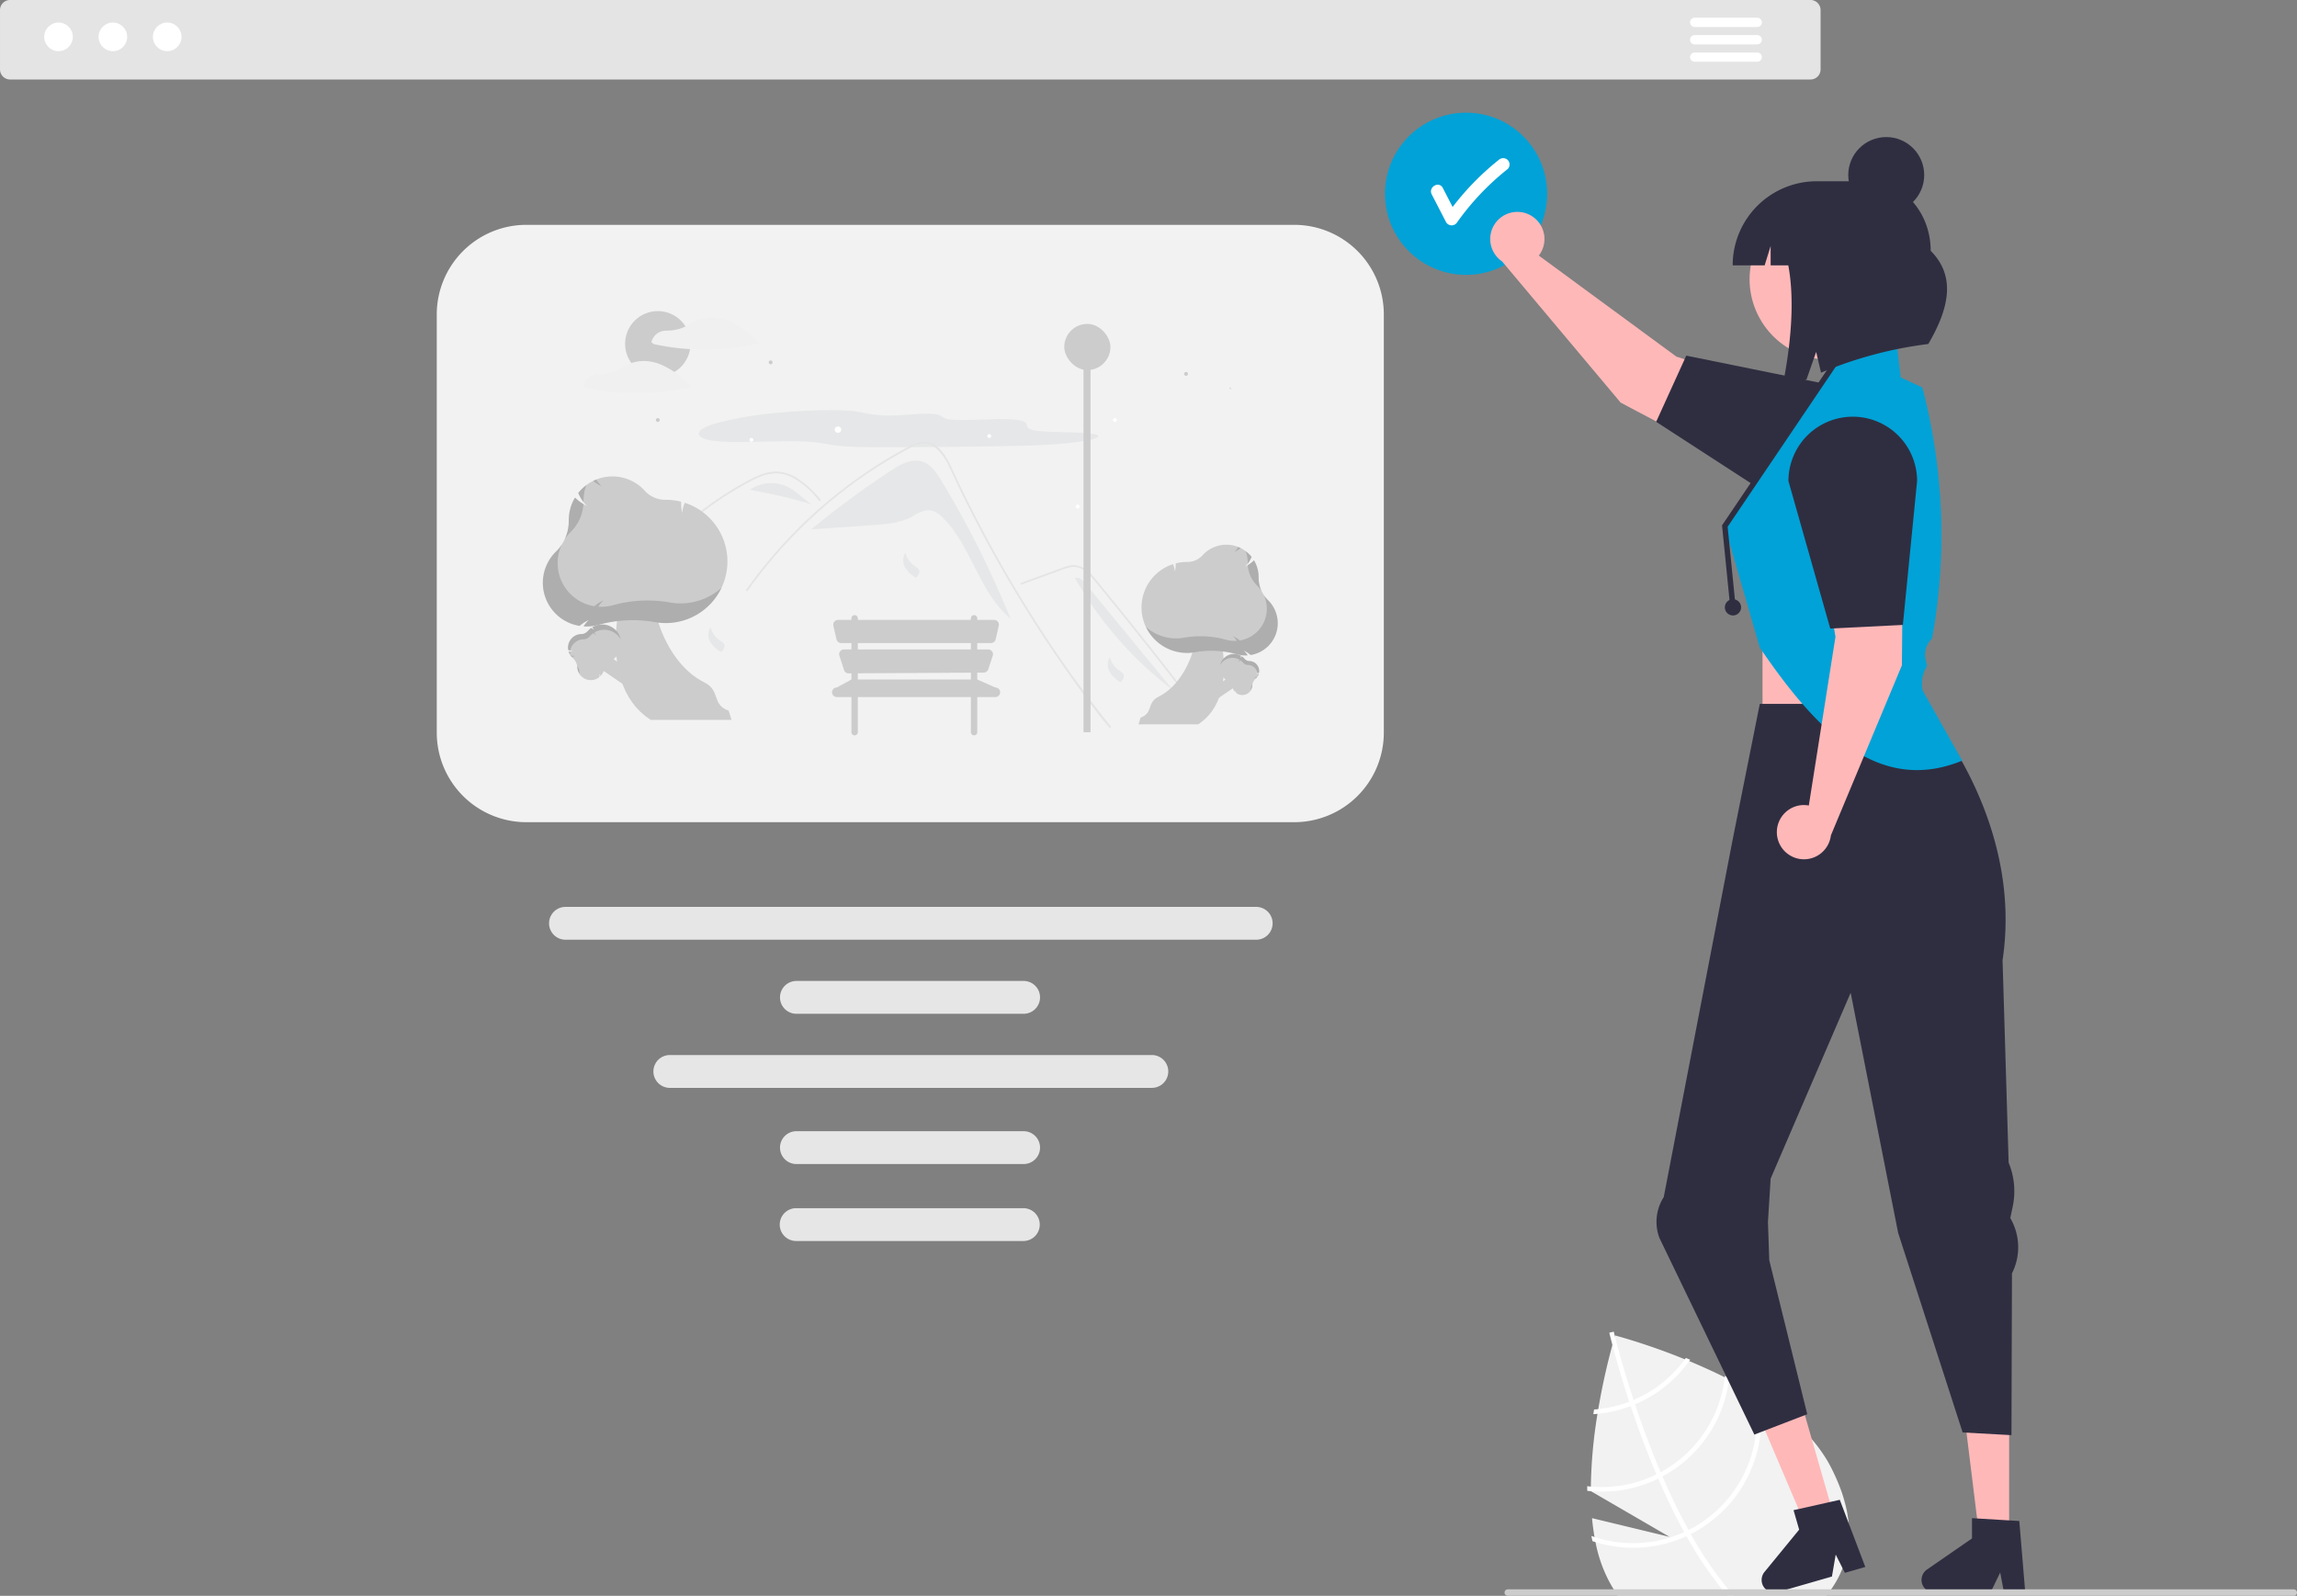 <svg xmlns="http://www.w3.org/2000/svg" width="511" height="355" viewBox="0 0 511 355">
  <rect x="0" y="0" width="511" height="355" fill="#808080" stroke="none"/>
  <g id="undraw_publish_post_re_wmql" transform="translate(0 0)">
    <path id="Pfad_676" data-name="Pfad 676" d="M763.082,682.988l17.5,10.162-17.252-4.164c.133,1.424.314,2.824.555,4.194.067.38.139.754.217,1.128a31.307,31.307,0,0,0,3.168,9c.29.519.579,1.026.881,1.515s.591.971.9,1.436h46.385c.386-.465.754-.947,1.092-1.436a21.709,21.709,0,0,0,3.729-16.063,27.143,27.143,0,0,0-.724-3.4,31.123,31.123,0,0,0-1.1-3.361,44.311,44.311,0,0,0-2.661-5.642,35.665,35.665,0,0,0-9.341-10.343,65.227,65.227,0,0,0-5.9-4.1q-.579-.371-1.177-.724c-.609-.362-1.219-.718-1.834-1.062-1.225-.7-2.462-1.364-3.7-1.991-.326-.169-.646-.332-.966-.489-2.685-1.34-5.358-2.54-7.9-3.6-.32-.133-.646-.266-.966-.392a140.792,140.792,0,0,0-15.52-5.316s-.018.048-.048.151c-.078.278-.278.947-.549,1.937-.754,2.746-2.082,7.983-3.15,14.307-.06.344-.115.694-.175,1.044a109.633,109.633,0,0,0-1.478,16.178c-.006.338-.006.67-.006,1.008Z" transform="translate(-409.162 -351.262)" fill="#f2f2f2"/>
    <path id="Pfad_677" data-name="Pfad 677" d="M769.892,647.174c.006.018.067.314.205.857.115.453.271,1.074.477,1.846.706,2.7,1.961,7.217,3.747,12.66.1.314.211.64.32.965,1.243,3.723,2.722,7.839,4.429,12.069.429,1.062.857,2.106,1.3,3.126.133.32.265.634.4.941q2.806,6.5,5.775,11.894l.5.9a81.178,81.178,0,0,0,7.959,11.839c.4.495.815.971,1.231,1.436h1.4c-.422-.465-.845-.947-1.255-1.436a79.738,79.738,0,0,1-8.37-12.31c-.169-.3-.338-.591-.5-.893-2.13-3.868-4.067-7.911-5.8-11.918-.139-.308-.272-.622-.4-.941-2.263-5.3-4.164-10.506-5.7-15.092-.109-.326-.217-.652-.32-.972-2.233-6.77-3.633-12.081-4.17-14.2-.072-.314-.133-.561-.175-.73s-.06-.247-.066-.266l-.489.115h-.006Z" transform="translate(-411.874 -350.707)" fill="#fff"/>
    <path id="Pfad_678" data-name="Pfad 678" d="M764,669.144c.3-.018.609-.042.911-.072a28.3,28.3,0,0,0,7.392-1.726c.326-.121.652-.253.972-.386a29.11,29.11,0,0,0,2.758-1.352,28.218,28.218,0,0,0,9.287-8.267c.078-.1.151-.205.223-.308q-.489-.2-.959-.4c-.073.1-.151.211-.229.314a27.321,27.321,0,0,1-8.816,7.766,27.655,27.655,0,0,1-2.583,1.273c-.326.139-.652.266-.971.392a27.152,27.152,0,0,1-6.9,1.647c-.308.03-.615.06-.923.078C764.111,668.444,764.056,668.788,764,669.144Z" transform="translate(-409.539 -354.55)" fill="#fff"/>
    <path id="Pfad_679" data-name="Pfad 679" d="M761.742,687.786c0,.344.006.682.006,1.026.271.03.543.06.814.084A28.392,28.392,0,0,0,777.54,686.1q.471-.235.941-.489c.127-.06.253-.133.374-.2a28.5,28.5,0,0,0,14.44-21.367c.018-.1.03-.2.042-.3-.32-.169-.646-.332-.971-.5-.012.1-.024.211-.036.314a27.5,27.5,0,0,1-13.969,20.963,2.555,2.555,0,0,1-.283.151q-.462.263-.941.489a27.378,27.378,0,0,1-14.6,2.709C762.273,687.847,762.008,687.817,761.742,687.786Z" transform="translate(-408.642 -357.171)" fill="#fff"/>
    <path id="Pfad_680" data-name="Pfad 680" d="M763.282,701.2c.073.386.151.772.241,1.159.223.072.447.145.67.205a28.466,28.466,0,0,0,20.233-1.321c.32-.151.646-.308.965-.471.338-.169.676-.35,1.014-.537a28.514,28.514,0,0,0,14.651-24.155,28.227,28.227,0,0,0-.441-5.908c-.012-.09-.03-.175-.048-.265-.392-.253-.791-.5-1.189-.748.024.1.042.193.06.29a26.4,26.4,0,0,1,.579,4.32A27.562,27.562,0,0,1,785.9,699.344c-.332.181-.67.362-1.014.531-.32.163-.64.32-.966.465a26.826,26.826,0,0,1-3.2,1.219,27.484,27.484,0,0,1-16.745-.127C763.741,701.36,763.511,701.281,763.282,701.2Z" transform="translate(-409.253 -359.515)" fill="#fff"/>
    <rect id="Rechteck_172" data-name="Rechteck 172" width="33.792" height="33.792" transform="translate(425.888 173.587) rotate(180)" fill="#ffb8b8"/>
    <path id="Pfad_681" data-name="Pfad 681" d="M734.25,549.636h-6.658l-3.167-25.68h9.826Z" transform="translate(-287.288 -207.994)" fill="#ffb8b8"/>
    <path id="Pfad_682" data-name="Pfad 682" d="M884.988,729.444a2.824,2.824,0,0,0,2.818,2.812h12.527l.247-.513,1.913-3.946.748,3.946.1.513h4.725l-.042-.513-1.285-15.411-2.257-.133-7.132-.428-1.135-.066v4.508l-10,6.909A2.818,2.818,0,0,0,884.988,729.444Z" transform="translate(-457.518 -377.975)" fill="#2f2e41"/>
    <path id="Pfad_683" data-name="Pfad 683" d="M665.309,543.288l-6.4,1.84-10.142-23.8,9.444-2.716Z" transform="translate(-257.284 -205.873)" fill="#ffb8b8"/>
    <path id="Pfad_684" data-name="Pfad 684" d="M826.147,727.534a2.83,2.83,0,0,0,3.488,1.925l1.406-.4,7.778-2.239,2.86-.821.839-4.882,2.046,4.055,4.538-1.309-5.678-14.935-2.2.495-.791.175-6.185,1.388-1.11.247,1.249,4.333-7.706,9.407a2.825,2.825,0,0,0-.531,2.565Z" transform="translate(-434.141 -375.286)" fill="#2f2e41"/>
    <path id="Pfad_685" data-name="Pfad 685" d="M787.943,534.332a10.182,10.182,0,0,1,.948-9.1l15.339-79.563,6.034-30.171h36.206s22.628,25.042,17.8,57.024l1.351,45.04a16.562,16.562,0,0,1,.907,9.767l-.538,2.548.207.384a12.873,12.873,0,0,1,.162,11.931l-.109,35.987-10.862-.6-14.351-44.409-10.56-53.4-17.8,41.335-.6,9.655.293,8.51,8.449,34.255-11.767,4.526Z" transform="translate(-418.771 -258.92)" fill="#2f2e41"/>
    <path id="Pfad_686" data-name="Pfad 686" d="M906.833,743.381H731.978a.718.718,0,1,1,0-1.437H906.836a.718.718,0,1,1,0,1.437Z" transform="translate(-396.554 -388.381)" fill="#ccc"/>
    <circle id="Ellipse_52" data-name="Ellipse 52" cx="18.041" cy="18.041" r="18.041" transform="translate(308.108 25.065)" fill="#00a2d7"/>
    <path id="Pfad_687" data-name="Pfad 687" d="M721.206,214.385a1.459,1.459,0,0,0-2.014,0,59.759,59.759,0,0,0-10.238,10.457l-2.188-4.234c-.842-1.629-3.3-.19-2.46,1.438l3.2,6.193a1.441,1.441,0,0,0,2.46,0A57.682,57.682,0,0,1,721.206,216.4a1.433,1.433,0,0,0,0-2.014Z" transform="translate(-385.796 -178.798)" fill="#fff"/>
    <path id="Pfad_688" data-name="Pfad 688" d="M737.375,242.594a6.044,6.044,0,0,1-.586.913l30.625,22.488,34.826,11.3a9.1,9.1,0,0,1-4.383,17.618h0a71.791,71.791,0,0,1-21.06-7.2L755,276.223l-26.37-31.406a6.033,6.033,0,1,1,8.745-2.223Z" transform="translate(-394.461 -186.654)" fill="#ffb8b8"/>
    <path id="Pfad_689" data-name="Pfad 689" d="M787.159,301.585l6.7-14.721,33.423,6.791a14.311,14.311,0,1,1-13.133,25.431Z" transform="translate(-418.722 -207.752)" fill="#2f2e41"/>
    <path id="Pfad_690" data-name="Pfad 690" d="M579.357,173.359H178.829a2.246,2.246,0,0,1-2.243-2.243v-13.2a2.246,2.246,0,0,1,2.243-2.243H579.357a2.246,2.246,0,0,1,2.243,2.243v13.2A2.246,2.246,0,0,1,579.357,173.359Z" transform="translate(-176.585 -155.675)" fill="#e4e4e4"/>
    <circle id="Ellipse_90" data-name="Ellipse 90" cx="3.185" cy="3.185" r="3.185" transform="translate(9.835 5.013)" fill="#fff"/>
    <circle id="Ellipse_91" data-name="Ellipse 91" cx="3.185" cy="3.185" r="3.185" transform="translate(21.925 5.013)" fill="#fff"/>
    <circle id="Ellipse_92" data-name="Ellipse 92" cx="3.185" cy="3.185" r="3.185" transform="translate(34.015 5.013)" fill="#fff"/>
    <path id="Pfad_691" data-name="Pfad 691" d="M814.6,164.273H800.68a1.031,1.031,0,1,1,0-2.063H814.6a1.031,1.031,0,1,1,0,2.063Z" transform="translate(-423.675 -158.267)" fill="#fff"/>
    <path id="Pfad_692" data-name="Pfad 692" d="M814.6,170.682H800.68a1.031,1.031,0,1,1,0-2.063H814.6a1.031,1.031,0,0,1,0,2.063Z" transform="translate(-423.675 -160.808)" fill="#fff"/>
    <path id="Pfad_693" data-name="Pfad 693" d="M814.6,177.091H800.68a1.031,1.031,0,1,1,0-2.062H814.6a1.031,1.031,0,0,1,0,2.063Z" transform="translate(-423.675 -163.35)" fill="#fff"/>
    <path id="Pfad_694" data-name="Pfad 694" d="M528.378,371.45H357.52a19.938,19.938,0,0,1-19.915-19.915V258.478a19.936,19.936,0,0,1,19.915-19.914H528.378a19.936,19.936,0,0,1,19.914,19.914v93.057a19.937,19.937,0,0,1-19.915,19.915Z" transform="translate(-240.441 -188.547)" fill="#f2f2f2"/>
    <path id="Pfad_695" data-name="Pfad 695" d="M522.718,313.009c1.375-.6-1.414-.949-4.578-1.063s-6.991-.108-9.013-.435c-1.956-.316-1.811-.877-1.976-1.386s-.916-1.03-3.968-1.143c-3.8-.141-10.073.4-12.943.076-2.679-.3-1.086-1.257-4.992-1.293-2.23-.021-5.1.293-7.586.369a27.652,27.652,0,0,1-5.263-.274c-1.21-.2-2.052-.449-3.414-.625-3.574-.46-10.567-.305-16.808.284a78.847,78.847,0,0,0-14.609,2.51c-3.017.956-3.851,1.9-3.148,2.7.449.51,1.6.986,4.383,1.191,5.211.383,14.488-.276,19.872.072,3,.194,4.332.676,6.965.939,2.829.283,6.97.3,11.039.291,8.471-.014,17.159-.1,26.018-.261,3.7-.067,7.578-.153,11.515-.471s7.954-.931,8.784-1.505" transform="translate(-278.743 -215.728)" fill="#e6e7e8"/>
    <path id="Pfad_696" data-name="Pfad 696" d="M630.044,299.067c-.066-.168-.137-.335-.211-.5.12.047.24.1.358.154Z" transform="translate(-356.331 -212.394)" fill="#ccc"/>
    <path id="Pfad_697" data-name="Pfad 697" d="M504.707,330.116c-1.094-1.809-2.39-3.741-4.42-4.331-2.351-.684-4.765.675-6.814,2.016A198.557,198.557,0,0,0,475.8,340.82l.006.07,13.186-.909c3.176-.219,6.46-.468,9.266-1.97a8.168,8.168,0,0,1,3.31-1.385c1.5-.066,2.806.981,3.834,2.075,6.077,6.471,7.835,16.366,14.653,22.052A216.357,216.357,0,0,0,504.707,330.116Z" transform="translate(-295.247 -223.13)" fill="#e6e7e8"/>
    <path id="Pfad_698" data-name="Pfad 698" d="M532.469,382.227c-.672-.849-.947-1.047-1.609-1.9q-8.1-10.471-15.219-21.649-4.838-7.592-9.2-15.475-2.075-3.748-4.036-7.555-1.522-2.952-2.976-5.938c-.277-.569-.547-1.14-.815-1.713-.632-1.347-1.251-2.7-1.917-4.028a11.082,11.082,0,0,0-3.074-4.119,4.194,4.194,0,0,0-2.185-.841,6.094,6.094,0,0,0-3.163.906,101.811,101.811,0,0,0-20.02,13.805A104.224,104.224,0,0,0,452,351.772c-.144.205-.484.009-.339-.2q.857-1.212,1.748-2.4A104.8,104.8,0,0,1,480.16,324.22q2.6-1.687,5.3-3.215c.907-.514,1.819-1.021,2.746-1.5a6.689,6.689,0,0,1,2.912-.9c3.533-.055,5.362,3.946,6.618,6.638q.592,1.271,1.2,2.534,2.293,4.8,4.762,9.5,1.524,2.906,3.114,5.779,4.95,8.945,10.522,17.528c4.921,7.579,9.8,14.275,15.41,21.363C532.9,382.146,532.625,382.425,532.469,382.227Z" transform="translate(-285.657 -220.359)" fill="#e4e4e4"/>
    <path id="Pfad_699" data-name="Pfad 699" d="M457.764,336.119c-.205-.229-.409-.458-.616-.686a18.15,18.15,0,0,0-5.614-4.615,8.145,8.145,0,0,0-3.412-.791,9.738,9.738,0,0,0-3.543.773c-.533.213-1.055.455-1.569.713-.587.3-1.164.611-1.738.928q-1.616.894-3.19,1.867-3.132,1.936-6.068,4.167-1.522,1.157-2.981,2.39-1.357,1.145-2.659,2.352c-.186.171-.463-.106-.277-.277.229-.213.46-.425.692-.634q.981-.886,1.993-1.739,1.845-1.557,3.786-2.994,3.018-2.236,6.244-4.168,1.612-.965,3.269-1.849c.333-.178.671-.352,1.012-.516a16.137,16.137,0,0,1,2.406-.979,8.558,8.558,0,0,1,3.633-.357,9.46,9.46,0,0,1,3.352,1.16,22.655,22.655,0,0,1,5.558,4.979C458.208,336.029,457.933,336.307,457.764,336.119Z" transform="translate(-275.51 -224.73)" fill="#e4e4e4"/>
    <path id="Pfad_700" data-name="Pfad 700" d="M553.045,368.473l5.263-1.925,2.613-.956a26.726,26.726,0,0,1,2.58-.889,4.07,4.07,0,0,1,2.335.03,5.382,5.382,0,0,1,1.821,1.129,14.775,14.775,0,0,1,1.494,1.6c.569.684,1.13,1.375,1.693,2.063q3.486,4.263,6.926,8.563t6.834,8.637q3.4,4.347,6.758,8.731l.821,1.075c.151.2.492,0,.339-.2q-3.38-4.428-6.808-8.819t-6.919-8.766q-3.483-4.364-7.014-8.691-.88-1.078-1.762-2.153c-.5-.6-.987-1.216-1.531-1.779a5.519,5.519,0,0,0-3.742-1.971,7.221,7.221,0,0,0-2.545.56c-.88.318-1.758.643-2.637.964l-5.3,1.939-1.325.485c-.235.086-.134.465.1.378Z" transform="translate(-325.784 -238.431)" fill="#e4e4e4"/>
    <path id="Pfad_701" data-name="Pfad 701" d="M461.52,334.771a8.5,8.5,0,0,0-8.558.612,122.07,122.07,0,0,1,13.887,3.241C464.954,337.514,463.473,335.774,461.52,334.771Z" transform="translate(-286.188 -226.416)" fill="#e6e7e8"/>
    <path id="Pfad_702" data-name="Pfad 702" d="M452.58,336.352l-.515.419c.174-.147.355-.284.541-.414Z" transform="translate(-285.833 -227.391)" fill="#f2f2f2"/>
    <path id="Pfad_703" data-name="Pfad 703" d="M575.4,370.33a4.382,4.382,0,0,0-1.853-1.547l-.723.029a82.069,82.069,0,0,0,21.859,24.99Z" transform="translate(-333.72 -240.269)" fill="#e6e7e8"/>
    <circle id="Ellipse_53" data-name="Ellipse 53" cx="7.274" cy="7.274" r="7.274" transform="translate(139.064 69.203)" fill="#ccc"/>
    <path id="Pfad_704" data-name="Pfad 704" d="M440.439,278.25a18.528,18.528,0,0,0-6.807-4.835,10.944,10.944,0,0,0-2.28-.573h-.018l-.038-.008a8.777,8.777,0,0,0-3.258.2,9.009,9.009,0,0,0-1.517.528,13.27,13.27,0,0,0-1.423.807,9.258,9.258,0,0,1-3.145,1.173,10.578,10.578,0,0,1-1.689.166,4.079,4.079,0,0,0-1.421.2,3.411,3.411,0,0,0-2.077,2.249.221.221,0,0,0,.1.242c.126.09.249.193.381.273a1.19,1.19,0,0,0,.372.1q.316.067.632.129,1.166.231,2.342.409,2.379.36,4.784.507a53.353,53.353,0,0,0,14.97-1.213.216.216,0,0,0,.095-.358Z" transform="translate(-271.83 -202.151)" fill="#f0f0f0"/>
    <path id="Pfad_705" data-name="Pfad 705" d="M408.577,289.487a10.943,10.943,0,0,0-2.28-.573h-.018l-.038-.008a8.777,8.777,0,0,0-3.258.2,9,9,0,0,0-1.517.528,13.262,13.262,0,0,0-1.423.807,9.256,9.256,0,0,1-3.145,1.173,10.58,10.58,0,0,1-1.689.166,4.081,4.081,0,0,0-1.421.2,3.411,3.411,0,0,0-2.077,2.249.221.221,0,0,0,.1.242c.126.09.249.193.381.273a1.189,1.189,0,0,0,.372.1q.316.067.632.129,1.166.231,2.342.409,2.379.36,4.784.507a53.353,53.353,0,0,0,14.97-1.213.216.216,0,0,0,.094-.358A18.525,18.525,0,0,0,408.577,289.487Z" transform="translate(-261.895 -208.531)" fill="#f0f0f0"/>
    <path id="Pfad_706" data-name="Pfad 706" d="M447.327,251.83l3.874-2.941,1.889,1.888-6.312,4.319Z" transform="translate(-177.18 -98.792)" fill="#ccc"/>
    <path id="Pfad_707" data-name="Pfad 707" d="M609.574,407.317H596.321l.465-1.506h0c2.881-1.043,1.263-3.285,4-4.655,6.7-3.351,9.3-13.352,8.316-17.306l4.393-.186S619.564,400.891,609.574,407.317Z" transform="translate(-343.041 -246.176)" fill="#ccc"/>
    <path id="Pfad_708" data-name="Pfad 708" d="M632.785,405.5a2.228,2.228,0,0,1-2.879.054l-.009-.007v-.011a2.134,2.134,0,0,0-.086-.545,1.524,1.524,0,0,1-.055.377l-.011.041-.03-.031c-.026-.027-.051-.053-.074-.08a2.247,2.247,0,0,1-.342-.518,6.549,6.549,0,0,0-1.817-2.265,3.184,3.184,0,0,1-.381-.367,3.143,3.143,0,0,1,3.946-4.788l.02.011-.01.02a1.637,1.637,0,0,1-.292.421,2.134,2.134,0,0,0,.45-.325l.014-.013.016.011a3.151,3.151,0,0,1,.575.512l.018.021a1.4,1.4,0,0,0,1.039.479,2.227,2.227,0,0,1,2.156,2.609l0,.015-.014,0a1.911,1.911,0,0,1-.778.1,2.172,2.172,0,0,0,.693.174l.031,0-.01.029a2.225,2.225,0,0,1-.642.968l-.008.007-.009.008a2.187,2.187,0,0,0-.755,1.518A2.244,2.244,0,0,1,632.785,405.5Z" transform="translate(-354.937 -251.437)" fill="#ccc"/>
    <path id="Pfad_709" data-name="Pfad 709" d="M637.69,409.247a2.218,2.218,0,0,1-.025.239,2.251,2.251,0,0,0,.362-1.115c0-.061.009-.121.018-.182A2.113,2.113,0,0,0,637.69,409.247Z" transform="translate(-359.436 -255.905)" opacity="0.15"/>
    <path id="Pfad_710" data-name="Pfad 710" d="M638.867,405.4a2.168,2.168,0,0,0,.554.157,2.243,2.243,0,0,0,.2-.248,1.887,1.887,0,0,1-.757.091Z" transform="translate(-359.913 -254.76)" opacity="0.15"/>
    <path id="Pfad_711" data-name="Pfad 711" d="M640.21,404.244a2.245,2.245,0,0,1-.016.578,2.217,2.217,0,0,0,.251-.517l.01-.029-.031,0a2.153,2.153,0,0,1-.214-.029Z" transform="translate(-360.44 -254.339)" opacity="0.15"/>
    <path id="Pfad_712" data-name="Pfad 712" d="M634.545,399.214a2.232,2.232,0,0,0-1.635-.756,1.4,1.4,0,0,1-1.039-.479l-.018-.021a3.156,3.156,0,0,0-.575-.512l-.016-.011-.014.013a2.135,2.135,0,0,1-.45.325,1.637,1.637,0,0,0,.292-.421l.01-.02-.02-.011a3.14,3.14,0,0,0-4.653,2.033,3.141,3.141,0,0,1,4.316-1.157l.02.011-.01.02a1.638,1.638,0,0,1-.292.421,2.135,2.135,0,0,0,.45-.325l.014-.013.016.011a3.154,3.154,0,0,1,.575.512l.018.021a1.4,1.4,0,0,0,1.039.479,2.227,2.227,0,0,1,2.154,1.831,2.691,2.691,0,0,0,.322-.078l.014,0,0-.015a2.219,2.219,0,0,0-.522-1.853Z" transform="translate(-354.98 -251.421)" opacity="0.15"/>
    <path id="Pfad_713" data-name="Pfad 713" d="M627.733,374.072a7.172,7.172,0,0,1-5.99,7.074l-.036.006-.027-.023a6.873,6.873,0,0,0-1.5-.951,4.91,4.91,0,0,1,.794.936l.076.115-.138.007c-.119.006-.237.009-.351.009a7.235,7.235,0,0,1-1.98-.275,21.086,21.086,0,0,0-9.34-.423,10.238,10.238,0,0,1-1.7.142,10.119,10.119,0,0,1-3.183-19.723l.07-.023.027.068a5.271,5.271,0,0,1,.4,1.6,6.871,6.871,0,0,0,.171-1.779l0-.063.061-.015a10.162,10.162,0,0,1,2.459-.3h.09A4.517,4.517,0,0,0,611,358.961a7.17,7.17,0,0,1,10.893.335l.03.037-.02.044a6.154,6.154,0,0,1-1.42,2.088,6.991,6.991,0,0,0,1.894-1.307l.072-.069.05.086a7.166,7.166,0,0,1,.976,3.612v.075a7.041,7.041,0,0,0,2.063,5.054A7.225,7.225,0,0,1,627.733,374.072Z" transform="translate(-343.48 -235.439)" fill="#ccc"/>
    <g id="Gruppe_236" data-name="Gruppe 236" transform="translate(254.921 121.685)" opacity="0.15">
      <path id="Pfad_714" data-name="Pfad 714" d="M632.527,357.459a5.064,5.064,0,0,1-.9,1.108,6.973,6.973,0,0,0,1.412-.882Q632.785,357.562,632.527,357.459Z" transform="translate(-611.962 -357.459)"/>
      <path id="Pfad_715" data-name="Pfad 715" d="M638.655,367.966a7.2,7.2,0,0,1,1.031,1.256,7.33,7.33,0,0,1-.671-3.079v-.075a7.165,7.165,0,0,0-.975-3.612l-.05-.086-.072.069a7.005,7.005,0,0,1-1.308,1A6.985,6.985,0,0,0,638.655,367.966Z" transform="translate(-613.939 -359.407)"/>
      <path id="Pfad_716" data-name="Pfad 716" d="M636.281,361.491v.075c0,.07,0,.141,0,.211a7.469,7.469,0,0,0,.849-1.464l.02-.044-.03-.037a7.226,7.226,0,0,0-1.3-1.255A7.181,7.181,0,0,1,636.281,361.491Z" transform="translate(-613.628 -358.061)"/>
      <path id="Pfad_717" data-name="Pfad 717" d="M626.18,376.268a6.479,6.479,0,0,1-.914-1.112,7.164,7.164,0,0,1-5.308,10.11l-.035.006-.027-.023a6.872,6.872,0,0,0-1.5-.952,4.909,4.909,0,0,1,.794.936l.076.115-.138.007c-.119.006-.237.009-.351.009a7.233,7.233,0,0,1-1.98-.275,21.086,21.086,0,0,0-9.34-.423,10.241,10.241,0,0,1-1.7.142,10.073,10.073,0,0,1-6.72-2.563,10.128,10.128,0,0,0,9.144,5.794,10.236,10.236,0,0,0,1.7-.142,21.086,21.086,0,0,1,9.339.423,7.23,7.23,0,0,0,1.98.275c.114,0,.232,0,.351-.009l.138-.007-.076-.115a4.91,4.91,0,0,0-.794-.936,6.872,6.872,0,0,1,1.5.951l.027.023.035-.006a7.167,7.167,0,0,0,3.8-12.23Z" transform="translate(-599.04 -364.477)"/>
    </g>
    <path id="Pfad_718" data-name="Pfad 718" d="M226.676,244.722l-5.25-3.986-2.559,2.559,8.553,5.853Z" transform="translate(-86.796 -95.556)" fill="#ccc"/>
    <path id="Pfad_719" data-name="Pfad 719" d="M411.388,400.141h17.96l-.63-2.041h0c-3.9-1.413-1.711-4.451-5.425-6.308-9.083-4.542-12.6-18.095-11.27-23.452l-5.953-.252S397.85,391.434,411.388,400.141Z" transform="translate(-266.612 -239.995)" fill="#ccc"/>
    <path id="Pfad_720" data-name="Pfad 720" d="M388.046,395.55a2.964,2.964,0,0,0-1.024-2.057l-.012-.011-.011-.01a3.016,3.016,0,0,1-.87-1.312l-.013-.04.042,0a2.941,2.941,0,0,0,.939-.235,2.589,2.589,0,0,1-1.055-.132l-.019-.006,0-.02a3.018,3.018,0,0,1,2.922-3.536,1.9,1.9,0,0,0,1.408-.65l.025-.028a4.277,4.277,0,0,1,.779-.693l.022-.015.019.018a2.892,2.892,0,0,0,.61.44,2.218,2.218,0,0,1-.4-.571l-.014-.028.027-.016a4.259,4.259,0,0,1,5.348,6.488,4.311,4.311,0,0,1-.517.5,8.874,8.874,0,0,0-2.462,3.069,3.045,3.045,0,0,1-.464.7c-.032.036-.065.073-.1.108l-.04.042-.015-.056a2.064,2.064,0,0,1-.075-.511,2.893,2.893,0,0,0-.116.738v.015l-.012.01a3.017,3.017,0,0,1-4.921-2.2Z" transform="translate(-259.623 -247.126)" fill="#ccc"/>
    <path id="Pfad_721" data-name="Pfad 721" d="M389.872,402.757a3.014,3.014,0,0,0,.034.324,3.051,3.051,0,0,1-.49-1.512c0-.082-.013-.164-.024-.246a2.863,2.863,0,0,1,.481,1.433Z" transform="translate(-260.978 -253.18)" opacity="0.15"/>
    <path id="Pfad_722" data-name="Pfad 722" d="M387.94,397.539a2.937,2.937,0,0,1-.751.212,3.019,3.019,0,0,1-.275-.336,2.56,2.56,0,0,0,1.026.123Z" transform="translate(-259.996 -251.628)" opacity="0.15"/>
    <path id="Pfad_723" data-name="Pfad 723" d="M386.562,395.977a3.037,3.037,0,0,0,.021.783,3,3,0,0,1-.34-.7l-.013-.04.042,0A2.92,2.92,0,0,0,386.562,395.977Z" transform="translate(-259.724 -251.057)" opacity="0.15"/>
    <path id="Pfad_724" data-name="Pfad 724" d="M386.748,389.161a3.025,3.025,0,0,1,2.215-1.024,1.9,1.9,0,0,0,1.408-.65l.025-.028a4.278,4.278,0,0,1,.779-.693l.022-.015.019.018a2.894,2.894,0,0,0,.61.44,2.218,2.218,0,0,1-.4-.571l-.014-.028.027-.016a4.256,4.256,0,0,1,6.3,2.755,4.256,4.256,0,0,0-5.848-1.568l-.027.016.014.028a2.218,2.218,0,0,0,.4.571,2.892,2.892,0,0,1-.61-.44l-.019-.018-.022.015a4.278,4.278,0,0,0-.779.693l-.025.028a1.9,1.9,0,0,1-1.408.65A3.018,3.018,0,0,0,386.5,391.8a3.649,3.649,0,0,1-.437-.106l-.019-.006,0-.02a3.006,3.006,0,0,1,.707-2.511Z" transform="translate(-259.631 -247.103)" opacity="0.15"/>
    <path id="Pfad_725" data-name="Pfad 725" d="M379.684,348.1a9.542,9.542,0,0,0,2.8-6.85c0-.017,0-.035,0-.052v-.049a9.71,9.71,0,0,1,1.322-4.9l.068-.117.1.094A9.473,9.473,0,0,0,386.534,338a8.338,8.338,0,0,1-1.925-2.83l-.027-.059.041-.051a9.717,9.717,0,0,1,14.762-.453,6.122,6.122,0,0,0,4.564,2.022h.122a13.774,13.774,0,0,1,3.334.409l.081.02,0,.086a9.315,9.315,0,0,0,.231,2.41,7.144,7.144,0,0,1,.539-2.171l.037-.092.094.031a13.713,13.713,0,0,1-4.314,26.727,13.874,13.874,0,0,1-2.3-.192,28.575,28.575,0,0,0-12.656.574,9.8,9.8,0,0,1-2.684.372c-.154,0-.314,0-.475-.012l-.186-.009.1-.156a6.653,6.653,0,0,1,1.076-1.268,9.312,9.312,0,0,0-2.031,1.289l-.037.031-.048-.008a9.713,9.713,0,0,1-5.148-16.573Z" transform="translate(-255.95 -225.444)" fill="#ccc"/>
    <g id="Gruppe_237" data-name="Gruppe 237" transform="translate(120.763 106.679)" opacity="0.15">
      <path id="Pfad_726" data-name="Pfad 726" d="M395.949,332.577a6.867,6.867,0,0,0,1.224,1.5,9.448,9.448,0,0,1-1.913-1.2Q395.6,332.716,395.949,332.577Z" transform="translate(-384.068 -332.577)"/>
      <path id="Pfad_727" data-name="Pfad 727" d="M386.161,346.815a9.758,9.758,0,0,0-1.4,1.7,9.932,9.932,0,0,0,.909-4.173c0-.017,0-.035,0-.052v-.049a9.711,9.711,0,0,1,1.322-4.9l.068-.117.1.094a9.495,9.495,0,0,0,1.772,1.35,9.465,9.465,0,0,1-2.771,6.14Z" transform="translate(-379.905 -335.216)"/>
      <path id="Pfad_728" data-name="Pfad 728" d="M390.936,338.041v.1c0,.1,0,.191,0,.286a10.118,10.118,0,0,1-1.151-1.984l-.027-.059.041-.051a9.8,9.8,0,0,1,1.758-1.7,9.733,9.733,0,0,0-.617,3.408Z" transform="translate(-381.884 -333.392)"/>
      <path id="Pfad_729" data-name="Pfad 729" d="M379.684,358.066a8.785,8.785,0,0,0,1.239-1.507,9.708,9.708,0,0,0,7.193,13.7l.048.008.037-.031a9.314,9.314,0,0,1,2.031-1.289,6.653,6.653,0,0,0-1.076,1.268l-.1.156.186.009c.161.008.321.012.475.012a9.8,9.8,0,0,0,2.684-.372,28.575,28.575,0,0,1,12.657-.573,13.871,13.871,0,0,0,2.3.192,13.65,13.65,0,0,0,9.107-3.473,13.725,13.725,0,0,1-12.391,7.852,13.875,13.875,0,0,1-2.3-.192,28.575,28.575,0,0,0-12.656.574,9.8,9.8,0,0,1-2.684.372c-.154,0-.314,0-.475-.012l-.186-.009.1-.156a6.653,6.653,0,0,1,1.076-1.268,9.312,9.312,0,0,0-2.031,1.289l-.037.031-.048-.008a9.713,9.713,0,0,1-5.148-16.573Z" transform="translate(-376.712 -342.088)"/>
    </g>
    <circle id="Ellipse_54" data-name="Ellipse 54" cx="0.713" cy="0.713" r="0.713" transform="translate(185.701 94.862)" fill="#fff"/>
    <circle id="Ellipse_55" data-name="Ellipse 55" cx="0.428" cy="0.428" r="0.428" transform="translate(239.327 112.252)" fill="#fff"/>
    <circle id="Ellipse_56" data-name="Ellipse 56" cx="0.428" cy="0.428" r="0.428" transform="translate(247.599 93.009)" fill="#fff"/>
    <circle id="Ellipse_57" data-name="Ellipse 57" cx="0.428" cy="0.428" r="0.428" transform="translate(171.011 80.18)" fill="#ccc"/>
    <circle id="Ellipse_58" data-name="Ellipse 58" cx="0.428" cy="0.428" r="0.428" transform="translate(166.732 97.428)" fill="#fff"/>
    <circle id="Ellipse_59" data-name="Ellipse 59" cx="0.428" cy="0.428" r="0.428" transform="translate(145.91 93.009)" fill="#ccc"/>
    <circle id="Ellipse_60" data-name="Ellipse 60" cx="0.428" cy="0.428" r="0.428" transform="translate(219.646 96.573)" fill="#fff"/>
    <circle id="Ellipse_61" data-name="Ellipse 61" cx="0.428" cy="0.428" r="0.428" transform="translate(263.43 82.746)" fill="#ccc"/>
    <path id="Pfad_730" data-name="Pfad 730" d="M585.395,401.38a3.131,3.131,0,0,1,.048-3.244,5.254,5.254,0,0,0,2.093,2.938c.4.269.863.527,1,.986a1.174,1.174,0,0,1-.122.862,3.485,3.485,0,0,1-.541.707l-.019.072A6.37,6.37,0,0,1,585.395,401.38Z" transform="translate(-338.537 -251.915)" fill="#e6e7e8"/>
    <path id="Pfad_731" data-name="Pfad 731" d="M510,362.854a3.131,3.131,0,0,1,.048-3.244,5.254,5.254,0,0,0,2.093,2.938c.4.269.863.527,1,.986a1.174,1.174,0,0,1-.122.862,3.491,3.491,0,0,1-.541.707l-.019.072A6.369,6.369,0,0,1,510,362.854Z" transform="translate(-308.637 -236.623)" fill="#e6e7e8"/>
    <path id="Pfad_732" data-name="Pfad 732" d="M438.147,390.271a3.131,3.131,0,0,1,.048-3.244,5.254,5.254,0,0,0,2.093,2.938c.4.269.863.527,1,.986a1.175,1.175,0,0,1-.122.862,3.488,3.488,0,0,1-.541.707l-.019.072A6.37,6.37,0,0,1,438.147,390.271Z" transform="translate(-280.143 -247.506)" fill="#e6e7e8"/>
    <rect id="Rechteck_173" data-name="Rechteck 173" width="1.569" height="84.004" transform="translate(241.039 78.884)" fill="#ccc"/>
    <rect id="Rechteck_174" data-name="Rechteck 174" width="10.269" height="10.269" rx="5.134" transform="translate(236.76 72.055)" fill="#ccc"/>
    <path id="Pfad_733" data-name="Pfad 733" d="M519.662,398.686l-4.024-1.775v-1.526l1.434-.008a1.065,1.065,0,0,0,1-.728l1.007-3.023a1.065,1.065,0,0,0-1.011-1.4h-2.436V388.8h3.058a1.065,1.065,0,0,0,1.038-.827l.694-3.018a1.065,1.065,0,0,0-1.038-1.3h-3.752V383.3a.71.71,0,1,0-1.42,0v.355H489.064V383.3a.71.71,0,0,0-1.42,0v.355h-2.982a1.065,1.065,0,0,0-1.038,1.3l.694,3.018a1.065,1.065,0,0,0,1.038.827h2.289v1.42h-1.666a1.065,1.065,0,0,0-1.014,1.392l1.028,3.191a1.065,1.065,0,0,0,1.02.739l.632,0v1.369l-3.255,1.775a1.065,1.065,0,0,0-1.065,1.065h0a1.065,1.065,0,0,0,1.065,1.065h3.255v7.812a.71.71,0,0,0,1.42,0v-7.812h25.152v7.812a.71.71,0,1,0,1.42,0v-7.812h4.024a1.065,1.065,0,0,0,1.065-1.065h0A1.065,1.065,0,0,0,519.662,398.686Zm-30.6-9.884h25.152v1.42H489.064Zm0,8.108v-1.377l25.152-.141v1.518Z" transform="translate(-298.229 -245.749)" fill="#ccc"/>
    <path id="Pfad_734" data-name="Pfad 734" d="M536.118,497.509H382.459a3.652,3.652,0,0,1,0-7.3h153.66a3.652,3.652,0,1,1,0,7.3Z" transform="translate(-256.78 -288.461)" fill="#e6e6e6"/>
    <path id="Pfad_735" data-name="Pfad 735" d="M518.443,524.832H467.9a3.653,3.653,0,1,1,0-7.305h50.543a3.653,3.653,0,0,1,0,7.305Z" transform="translate(-290.664 -299.306)" fill="#e6e6e6"/>
    <path id="Pfad_736" data-name="Pfad 736" d="M518.443,580.256H467.9a3.653,3.653,0,1,1,0-7.305h50.543a3.653,3.653,0,0,1,0,7.305Z" transform="translate(-290.664 -321.306)" fill="#e6e6e6"/>
    <path id="Pfad_737" data-name="Pfad 737" d="M518.444,608.643H467.9a3.652,3.652,0,1,1,0-7.3h50.543a3.652,3.652,0,0,1,0,7.3Z" transform="translate(-290.664 -332.573)" fill="#e6e6e6"/>
    <path id="Pfad_738" data-name="Pfad 738" d="M528.161,552.155H420.926a3.652,3.652,0,0,1,0-7.3H528.161a3.652,3.652,0,1,1,0,7.3Z" transform="translate(-272.035 -310.152)" fill="#e6e6e6"/>
    <circle id="Ellipse_62" data-name="Ellipse 62" cx="17.939" cy="17.939" r="17.939" transform="translate(382.817 54.978) rotate(-28.663)" fill="#ffb8b8"/>
    <path id="Pfad_739" data-name="Pfad 739" d="M834.091,290.472l6.8-8.743,9.7-.421.968,8.223,4.807,2.217a128.933,128.933,0,0,1,2.172,55.859h0a4.974,4.974,0,0,0-1.415,4.831l.312,1.242-.029.046a7.278,7.278,0,0,0-.966,5.434h0l8.789,15.617c-18.664,7.607-32.346-6.579-45.021-25.169l-7.845-27.154Z" transform="translate(-428.719 -205.558)" fill="#00a2d7"/>
    <path id="Pfad_740" data-name="Pfad 740" d="M834.074,222.494h11.588c7.6,0,13.756,6.928,13.756,15.475,5.733,5.756,4.012,12.967-.536,20.73a90.047,90.047,0,0,0-23.86,6.382l-1.082-4.619-2.134,6.083q-2.846,1.379-5.644,3.016c2.177-10.229,3.073-20.434,1.578-28.361h-3.925v-4.3l-1.332,4.3h-7.116a18.706,18.706,0,0,1,18.706-18.706Z" transform="translate(-429.909 -182.174)" fill="#2f2e41"/>
    <path id="Pfad_741" data-name="Pfad 741" d="M636.693,188.43l-1.832-18.32,24.319-36,1,.675-24.074,35.638,1.789,17.886Z" transform="translate(-251.769 -53.241)" fill="#2f2e41"/>
    <circle id="Ellipse_63" data-name="Ellipse 63" cx="1.81" cy="1.81" r="1.81" transform="translate(383.714 133.296)" fill="#2f2e41"/>
    <circle id="Ellipse_64" data-name="Ellipse 64" cx="8.448" cy="8.448" r="8.448" transform="translate(411.17 30.491)" fill="#2f2e41"/>
    <path id="Pfad_742" data-name="Pfad 742" d="M837.681,397.3a6.047,6.047,0,0,1,1.08.1l5.928-37.53-5.939-36.13a9.1,9.1,0,0,1,17.665-4.19h0a71.79,71.79,0,0,1,3.265,22.016l-.207,24.64-15.8,37.841a6.033,6.033,0,1,1-5.988-6.75Z" transform="translate(-436.365 -218.209)" fill="#ffb8b8"/>
    <path id="Pfad_743" data-name="Pfad 743" d="M861.379,355.722l-16.154.8-9.3-32.813a14.311,14.311,0,0,1,28.622,0Z" transform="translate(-438.061 -216.701)" fill="#2f2e41"/>
  </g>
</svg>
